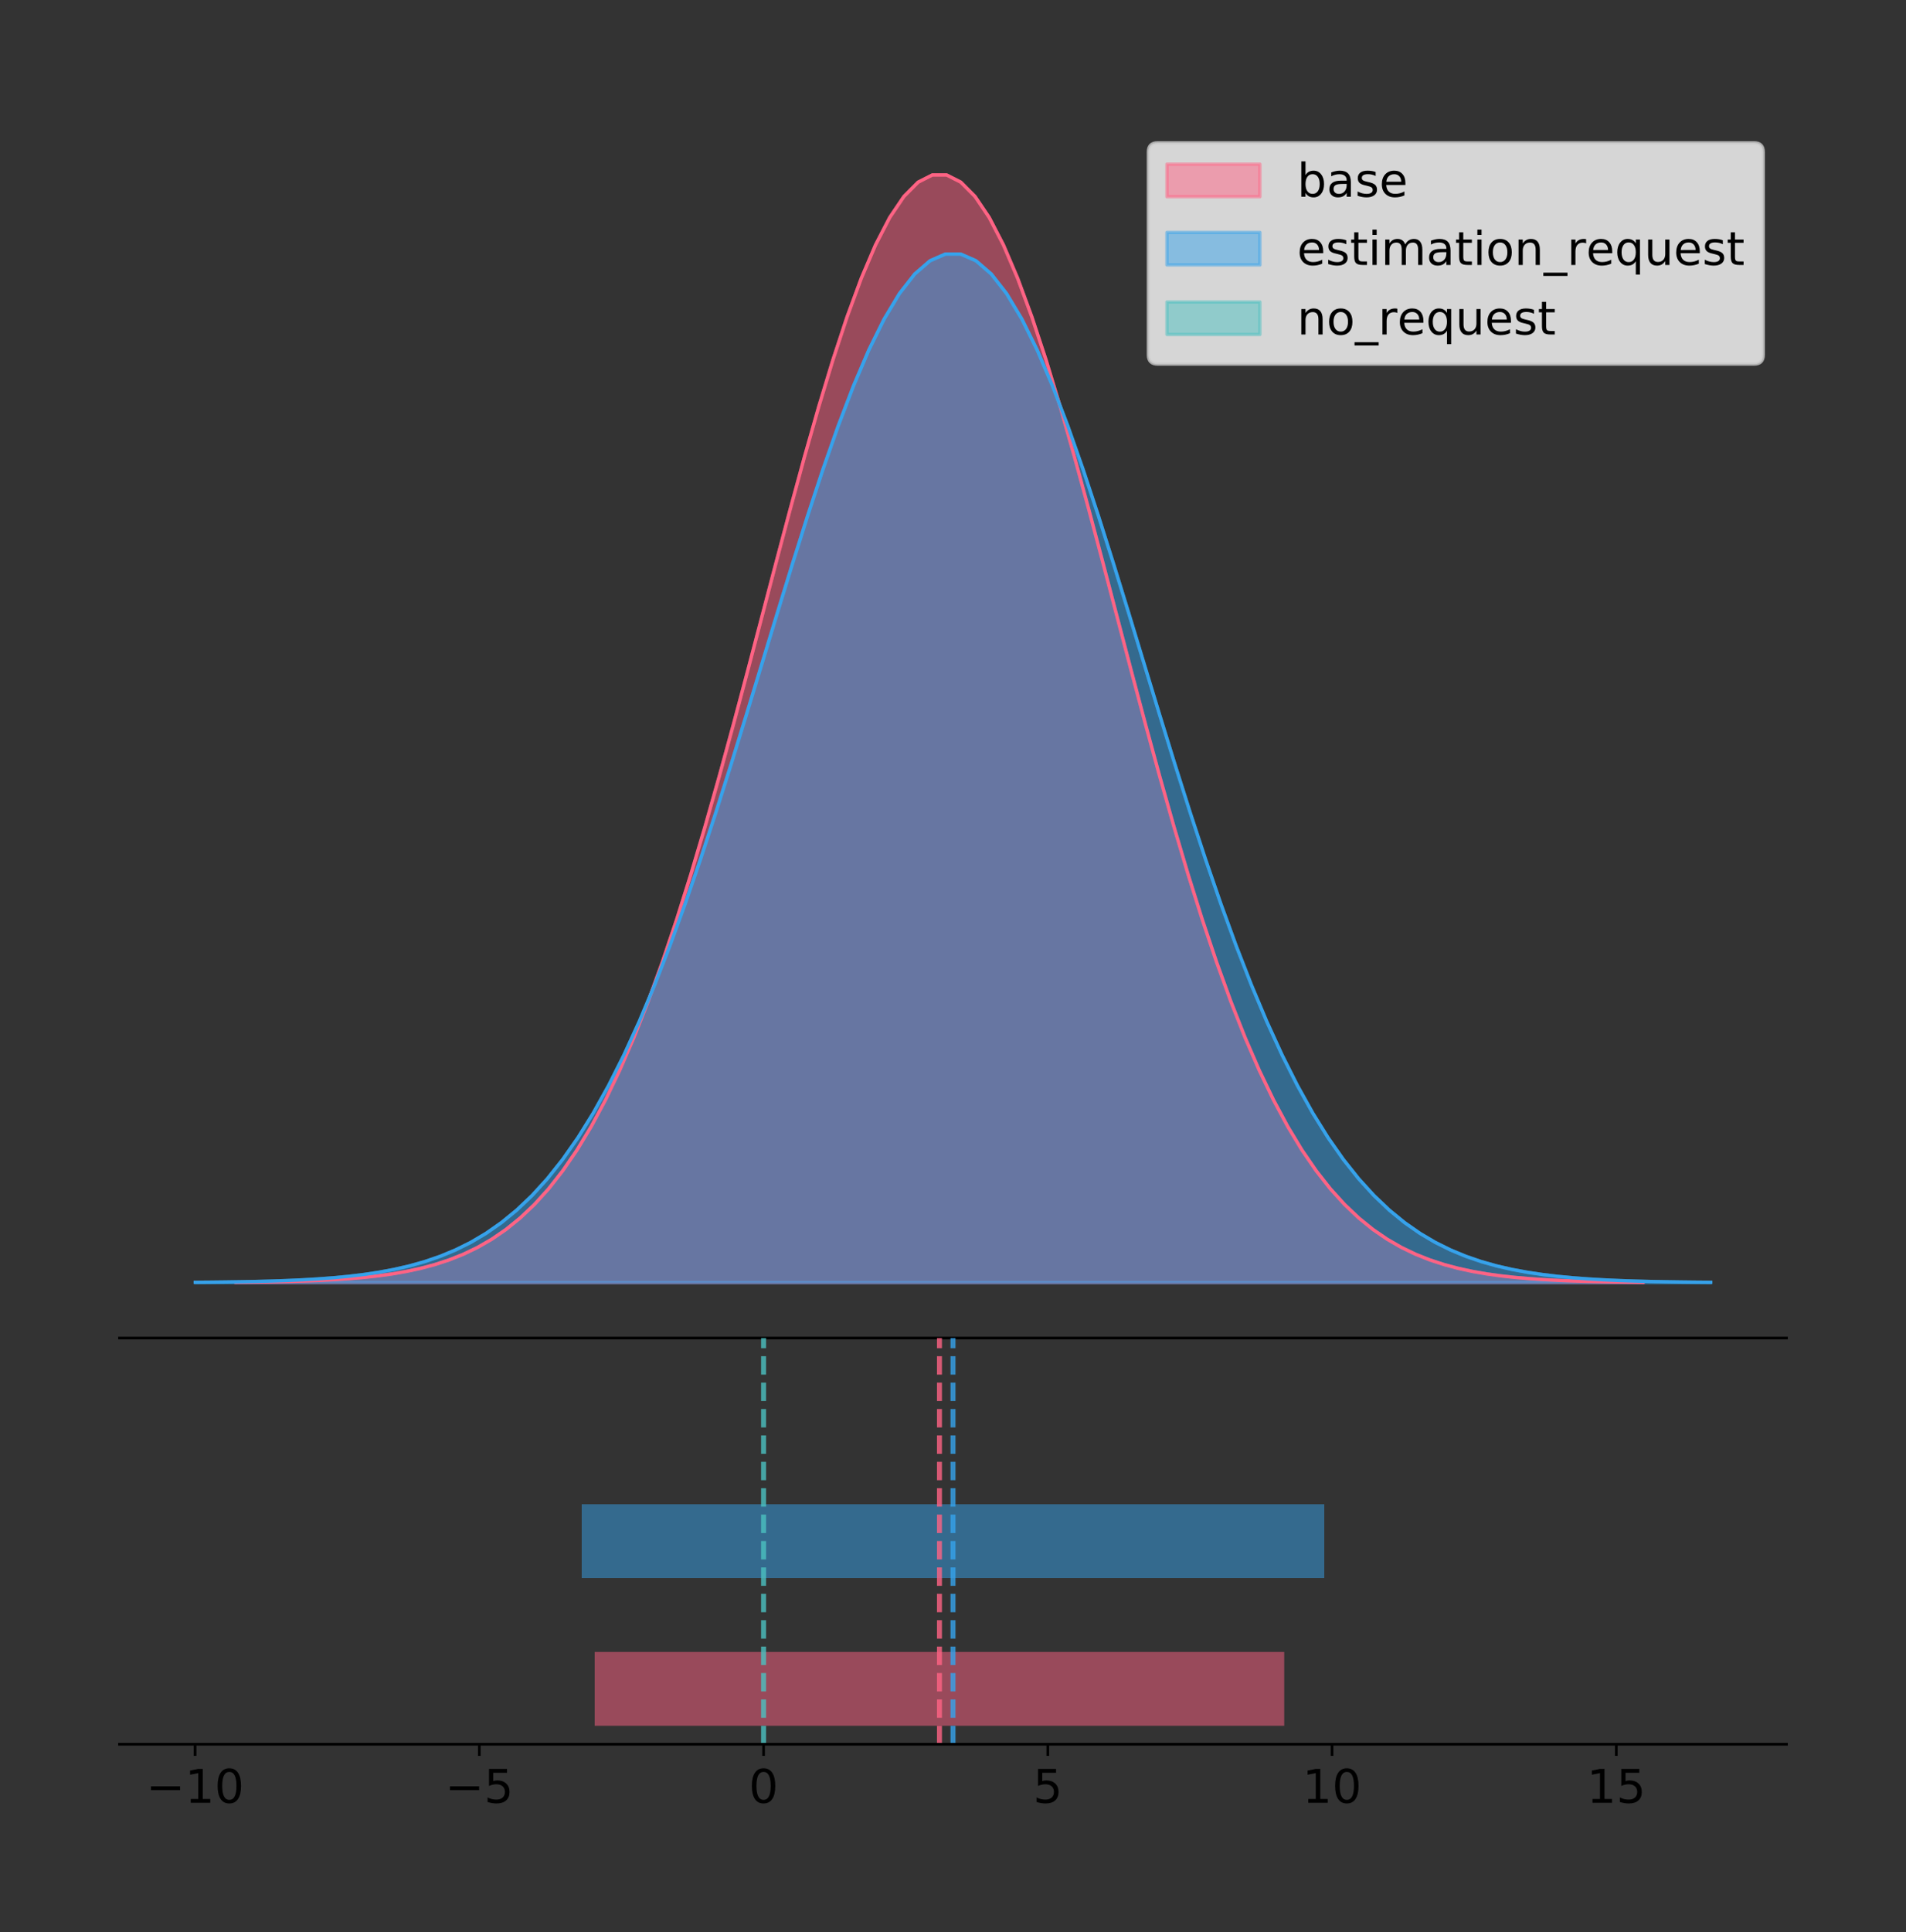 <?xml version="1.0" encoding="utf-8" standalone="no"?>
<!DOCTYPE svg PUBLIC "-//W3C//DTD SVG 1.1//EN"
  "http://www.w3.org/Graphics/SVG/1.1/DTD/svg11.dtd">
<!-- Created with matplotlib (https://matplotlib.org/) -->
<svg height="581.789pt" version="1.1" viewBox="0 0 574.2 581.789" width="574.2pt" xmlns="http://www.w3.org/2000/svg" xmlns:xlink="http://www.w3.org/1999/xlink">
 <rect x="0" y="0" width="574.2" height="581.789" fill="#333333" stroke="none"/>
 <defs>
  <style type="text/css">
*{stroke-linecap:butt;stroke-linejoin:round;}
  </style>
 </defs>
 <g id="figure_1">
  <g id="patch_1">
   <path d="M 0 581.789 
L 574.2 581.789 
L 574.2 0 
L 0 0 
z
" style="fill:none;"/>
  </g>
  <g id="axes_1">
   <g id="patch_2">
    <path d="M 36 402.93 
L 538.2 402.93 
L 538.2 36 
L 36 36 
z
" style="fill:none;"/>
   </g>
   <g id="PolyCollection_1">
    <defs>
     <path d="M 71.056 -195.538 
L 71.056 -195.65 
L 75.339 -195.692 
L 79.621 -195.749 
L 83.903 -195.825 
L 88.185 -195.925 
L 92.467 -196.058 
L 96.749 -196.23 
L 101.032 -196.455 
L 105.314 -196.744 
L 109.596 -197.115 
L 113.878 -197.585 
L 118.16 -198.179 
L 122.442 -198.923 
L 126.725 -199.848 
L 131.007 -200.99 
L 135.289 -202.39 
L 139.571 -204.093 
L 143.853 -206.151 
L 148.136 -208.617 
L 152.418 -211.552 
L 156.7 -215.017 
L 160.982 -219.078 
L 165.264 -223.801 
L 169.546 -229.25 
L 173.829 -235.488 
L 178.111 -242.572 
L 182.393 -250.552 
L 186.675 -259.468 
L 190.957 -269.344 
L 195.239 -280.192 
L 199.522 -292.002 
L 203.804 -304.744 
L 208.086 -318.365 
L 212.368 -332.786 
L 216.65 -347.901 
L 220.932 -363.58 
L 225.215 -379.667 
L 229.497 -395.98 
L 233.779 -412.318 
L 238.061 -428.462 
L 242.343 -444.18 
L 246.626 -459.23 
L 250.908 -473.372 
L 255.19 -486.366 
L 259.472 -497.987 
L 263.754 -508.025 
L 268.036 -516.294 
L 272.319 -522.64 
L 276.601 -526.94 
L 280.883 -529.111 
L 285.165 -529.111 
L 289.447 -526.94 
L 293.729 -522.64 
L 298.012 -516.294 
L 302.294 -508.025 
L 306.576 -497.987 
L 310.858 -486.366 
L 315.14 -473.372 
L 319.422 -459.23 
L 323.705 -444.18 
L 327.987 -428.462 
L 332.269 -412.318 
L 336.551 -395.98 
L 340.833 -379.667 
L 345.116 -363.58 
L 349.398 -347.901 
L 353.68 -332.786 
L 357.962 -318.365 
L 362.244 -304.744 
L 366.526 -292.002 
L 370.809 -280.192 
L 375.091 -269.344 
L 379.373 -259.468 
L 383.655 -250.552 
L 387.937 -242.572 
L 392.219 -235.488 
L 396.502 -229.25 
L 400.784 -223.801 
L 405.066 -219.078 
L 409.348 -215.017 
L 413.63 -211.552 
L 417.912 -208.617 
L 422.195 -206.151 
L 426.477 -204.093 
L 430.759 -202.39 
L 435.041 -200.99 
L 439.323 -199.848 
L 443.605 -198.923 
L 447.888 -198.179 
L 452.17 -197.585 
L 456.452 -197.115 
L 460.734 -196.744 
L 465.016 -196.455 
L 469.299 -196.23 
L 473.581 -196.058 
L 477.863 -195.925 
L 482.145 -195.825 
L 486.427 -195.749 
L 490.709 -195.692 
L 494.992 -195.65 
L 494.992 -195.538 
L 494.992 -195.538 
L 490.709 -195.538 
L 486.427 -195.538 
L 482.145 -195.538 
L 477.863 -195.538 
L 473.581 -195.538 
L 469.299 -195.538 
L 465.016 -195.538 
L 460.734 -195.538 
L 456.452 -195.538 
L 452.17 -195.538 
L 447.888 -195.538 
L 443.605 -195.538 
L 439.323 -195.538 
L 435.041 -195.538 
L 430.759 -195.538 
L 426.477 -195.538 
L 422.195 -195.538 
L 417.912 -195.538 
L 413.63 -195.538 
L 409.348 -195.538 
L 405.066 -195.538 
L 400.784 -195.538 
L 396.502 -195.538 
L 392.219 -195.538 
L 387.937 -195.538 
L 383.655 -195.538 
L 379.373 -195.538 
L 375.091 -195.538 
L 370.809 -195.538 
L 366.526 -195.538 
L 362.244 -195.538 
L 357.962 -195.538 
L 353.68 -195.538 
L 349.398 -195.538 
L 345.116 -195.538 
L 340.833 -195.538 
L 336.551 -195.538 
L 332.269 -195.538 
L 327.987 -195.538 
L 323.705 -195.538 
L 319.422 -195.538 
L 315.14 -195.538 
L 310.858 -195.538 
L 306.576 -195.538 
L 302.294 -195.538 
L 298.012 -195.538 
L 293.729 -195.538 
L 289.447 -195.538 
L 285.165 -195.538 
L 280.883 -195.538 
L 276.601 -195.538 
L 272.319 -195.538 
L 268.036 -195.538 
L 263.754 -195.538 
L 259.472 -195.538 
L 255.19 -195.538 
L 250.908 -195.538 
L 246.626 -195.538 
L 242.343 -195.538 
L 238.061 -195.538 
L 233.779 -195.538 
L 229.497 -195.538 
L 225.215 -195.538 
L 220.932 -195.538 
L 216.65 -195.538 
L 212.368 -195.538 
L 208.086 -195.538 
L 203.804 -195.538 
L 199.522 -195.538 
L 195.239 -195.538 
L 190.957 -195.538 
L 186.675 -195.538 
L 182.393 -195.538 
L 178.111 -195.538 
L 173.829 -195.538 
L 169.546 -195.538 
L 165.264 -195.538 
L 160.982 -195.538 
L 156.7 -195.538 
L 152.418 -195.538 
L 148.136 -195.538 
L 143.853 -195.538 
L 139.571 -195.538 
L 135.289 -195.538 
L 131.007 -195.538 
L 126.725 -195.538 
L 122.442 -195.538 
L 118.16 -195.538 
L 113.878 -195.538 
L 109.596 -195.538 
L 105.314 -195.538 
L 101.032 -195.538 
L 96.749 -195.538 
L 92.467 -195.538 
L 88.185 -195.538 
L 83.903 -195.538 
L 79.621 -195.538 
L 75.339 -195.538 
L 71.056 -195.538 
z
" id="m6282a49a04" style="stroke:#ff6384;stroke-opacity:0.5;"/>
    </defs>
    <g clip-path="url(#p5a99c64bae)">
     <use style="fill:#ff6384;fill-opacity:0.5;stroke:#ff6384;stroke-opacity:0.5;" x="0" xlink:href="#m6282a49a04" y="581.789"/>
    </g>
   </g>
   <g id="PolyCollection_2">
    <defs>
     <path d="M 58.827 -195.538 
L 58.827 -195.642 
L 63.439 -195.681 
L 68.05 -195.734 
L 72.662 -195.804 
L 77.274 -195.898 
L 81.885 -196.02 
L 86.497 -196.181 
L 91.108 -196.389 
L 95.72 -196.658 
L 100.331 -197.002 
L 104.943 -197.439 
L 109.555 -197.99 
L 114.166 -198.681 
L 118.778 -199.54 
L 123.389 -200.601 
L 128.001 -201.901 
L 132.612 -203.482 
L 137.224 -205.393 
L 141.836 -207.683 
L 146.447 -210.408 
L 151.059 -213.626 
L 155.67 -217.397 
L 160.282 -221.782 
L 164.893 -226.842 
L 169.505 -232.634 
L 174.117 -239.213 
L 178.728 -246.623 
L 183.34 -254.901 
L 187.951 -264.072 
L 192.563 -274.145 
L 197.174 -285.112 
L 201.786 -296.944 
L 206.398 -309.592 
L 211.009 -322.982 
L 215.621 -337.018 
L 220.232 -351.577 
L 224.844 -366.515 
L 229.455 -381.663 
L 234.067 -396.834 
L 238.679 -411.825 
L 243.29 -426.42 
L 247.902 -440.395 
L 252.513 -453.526 
L 257.125 -465.593 
L 261.736 -476.383 
L 266.348 -485.704 
L 270.96 -493.383 
L 275.571 -499.275 
L 280.183 -503.268 
L 284.794 -505.284 
L 289.406 -505.284 
L 294.017 -503.268 
L 298.629 -499.275 
L 303.24 -493.383 
L 307.852 -485.704 
L 312.464 -476.383 
L 317.075 -465.593 
L 321.687 -453.526 
L 326.298 -440.395 
L 330.91 -426.42 
L 335.521 -411.825 
L 340.133 -396.834 
L 344.745 -381.663 
L 349.356 -366.515 
L 353.968 -351.577 
L 358.579 -337.018 
L 363.191 -322.982 
L 367.802 -309.592 
L 372.414 -296.944 
L 377.026 -285.112 
L 381.637 -274.145 
L 386.249 -264.072 
L 390.86 -254.901 
L 395.472 -246.623 
L 400.083 -239.213 
L 404.695 -232.634 
L 409.307 -226.842 
L 413.918 -221.782 
L 418.53 -217.397 
L 423.141 -213.626 
L 427.753 -210.408 
L 432.364 -207.683 
L 436.976 -205.393 
L 441.588 -203.482 
L 446.199 -201.901 
L 450.811 -200.601 
L 455.422 -199.54 
L 460.034 -198.681 
L 464.645 -197.99 
L 469.257 -197.439 
L 473.869 -197.002 
L 478.48 -196.658 
L 483.092 -196.389 
L 487.703 -196.181 
L 492.315 -196.02 
L 496.926 -195.898 
L 501.538 -195.804 
L 506.15 -195.734 
L 510.761 -195.681 
L 515.373 -195.642 
L 515.373 -195.538 
L 515.373 -195.538 
L 510.761 -195.538 
L 506.15 -195.538 
L 501.538 -195.538 
L 496.926 -195.538 
L 492.315 -195.538 
L 487.703 -195.538 
L 483.092 -195.538 
L 478.48 -195.538 
L 473.869 -195.538 
L 469.257 -195.538 
L 464.645 -195.538 
L 460.034 -195.538 
L 455.422 -195.538 
L 450.811 -195.538 
L 446.199 -195.538 
L 441.588 -195.538 
L 436.976 -195.538 
L 432.364 -195.538 
L 427.753 -195.538 
L 423.141 -195.538 
L 418.53 -195.538 
L 413.918 -195.538 
L 409.307 -195.538 
L 404.695 -195.538 
L 400.083 -195.538 
L 395.472 -195.538 
L 390.86 -195.538 
L 386.249 -195.538 
L 381.637 -195.538 
L 377.026 -195.538 
L 372.414 -195.538 
L 367.802 -195.538 
L 363.191 -195.538 
L 358.579 -195.538 
L 353.968 -195.538 
L 349.356 -195.538 
L 344.745 -195.538 
L 340.133 -195.538 
L 335.521 -195.538 
L 330.91 -195.538 
L 326.298 -195.538 
L 321.687 -195.538 
L 317.075 -195.538 
L 312.464 -195.538 
L 307.852 -195.538 
L 303.24 -195.538 
L 298.629 -195.538 
L 294.017 -195.538 
L 289.406 -195.538 
L 284.794 -195.538 
L 280.183 -195.538 
L 275.571 -195.538 
L 270.96 -195.538 
L 266.348 -195.538 
L 261.736 -195.538 
L 257.125 -195.538 
L 252.513 -195.538 
L 247.902 -195.538 
L 243.29 -195.538 
L 238.679 -195.538 
L 234.067 -195.538 
L 229.455 -195.538 
L 224.844 -195.538 
L 220.232 -195.538 
L 215.621 -195.538 
L 211.009 -195.538 
L 206.398 -195.538 
L 201.786 -195.538 
L 197.174 -195.538 
L 192.563 -195.538 
L 187.951 -195.538 
L 183.34 -195.538 
L 178.728 -195.538 
L 174.117 -195.538 
L 169.505 -195.538 
L 164.893 -195.538 
L 160.282 -195.538 
L 155.67 -195.538 
L 151.059 -195.538 
L 146.447 -195.538 
L 141.836 -195.538 
L 137.224 -195.538 
L 132.612 -195.538 
L 128.001 -195.538 
L 123.389 -195.538 
L 118.778 -195.538 
L 114.166 -195.538 
L 109.555 -195.538 
L 104.943 -195.538 
L 100.331 -195.538 
L 95.72 -195.538 
L 91.108 -195.538 
L 86.497 -195.538 
L 81.885 -195.538 
L 77.274 -195.538 
L 72.662 -195.538 
L 68.05 -195.538 
L 63.439 -195.538 
L 58.827 -195.538 
z
" id="md628064589" style="stroke:#36a2eb;stroke-opacity:0.5;"/>
    </defs>
    <g clip-path="url(#p5a99c64bae)">
     <use style="fill:#36a2eb;fill-opacity:0.5;stroke:#36a2eb;stroke-opacity:0.5;" x="0" xlink:href="#md628064589" y="581.789"/>
    </g>
   </g>
   <g id="PolyCollection_3"/>
   <g id="line2d_1">
    <path clip-path="url(#p5a99c64bae)" d="M 71.056 386.139 
L 75.339 386.097 
L 79.621 386.04 
L 83.903 385.965 
L 88.185 385.864 
L 92.467 385.732 
L 96.749 385.559 
L 101.032 385.334 
L 105.314 385.045 
L 109.596 384.675 
L 113.878 384.204 
L 118.16 383.61 
L 122.442 382.867 
L 126.725 381.941 
L 131.007 380.799 
L 135.289 379.399 
L 139.571 377.696 
L 143.853 375.639 
L 148.136 373.172 
L 152.418 370.238 
L 156.7 366.772 
L 160.982 362.711 
L 165.264 357.989 
L 169.546 352.539 
L 173.829 346.301 
L 178.111 339.217 
L 182.393 331.237 
L 186.675 322.322 
L 190.957 312.445 
L 195.239 301.597 
L 199.522 289.787 
L 203.804 277.045 
L 208.086 263.424 
L 212.368 249.004 
L 216.65 233.888 
L 220.932 218.209 
L 225.215 202.123 
L 229.497 185.809 
L 233.779 169.471 
L 238.061 153.327 
L 242.343 137.61 
L 246.626 122.559 
L 250.908 108.418 
L 255.19 95.423 
L 259.472 83.803 
L 263.754 73.765 
L 268.036 65.495 
L 272.319 59.15 
L 276.601 54.85 
L 280.883 52.679 
L 285.165 52.679 
L 289.447 54.85 
L 293.729 59.15 
L 298.012 65.495 
L 302.294 73.765 
L 306.576 83.803 
L 310.858 95.423 
L 315.14 108.418 
L 319.422 122.559 
L 323.705 137.61 
L 327.987 153.327 
L 332.269 169.471 
L 336.551 185.809 
L 340.833 202.123 
L 345.116 218.209 
L 349.398 233.888 
L 353.68 249.004 
L 357.962 263.424 
L 362.244 277.045 
L 366.526 289.787 
L 370.809 301.597 
L 375.091 312.445 
L 379.373 322.322 
L 383.655 331.237 
L 387.937 339.217 
L 392.219 346.301 
L 396.502 352.539 
L 400.784 357.989 
L 405.066 362.711 
L 409.348 366.772 
L 413.63 370.238 
L 417.912 373.172 
L 422.195 375.639 
L 426.477 377.696 
L 430.759 379.399 
L 435.041 380.799 
L 439.323 381.941 
L 443.605 382.867 
L 447.888 383.61 
L 452.17 384.204 
L 456.452 384.675 
L 460.734 385.045 
L 465.016 385.334 
L 469.299 385.559 
L 473.581 385.732 
L 477.863 385.864 
L 482.145 385.965 
L 486.427 386.04 
L 490.709 386.097 
L 494.992 386.139 
" style="fill:none;stroke:#ff6384;stroke-linecap:square;"/>
   </g>
   <g id="line2d_2">
    <path clip-path="url(#p5a99c64bae)" d="M 58.827 386.147 
L 63.439 386.108 
L 68.05 386.055 
L 72.662 385.985 
L 77.274 385.892 
L 81.885 385.769 
L 86.497 385.608 
L 91.108 385.4 
L 95.72 385.131 
L 100.331 384.787 
L 104.943 384.35 
L 109.555 383.799 
L 114.166 383.108 
L 118.778 382.249 
L 123.389 381.189 
L 128.001 379.889 
L 132.612 378.307 
L 137.224 376.397 
L 141.836 374.107 
L 146.447 371.382 
L 151.059 368.164 
L 155.67 364.393 
L 160.282 360.007 
L 164.893 354.947 
L 169.505 349.155 
L 174.117 342.577 
L 178.728 335.167 
L 183.34 326.888 
L 187.951 317.717 
L 192.563 307.644 
L 197.174 296.678 
L 201.786 284.845 
L 206.398 272.197 
L 211.009 258.807 
L 215.621 244.771 
L 220.232 230.212 
L 224.844 215.275 
L 229.455 200.127 
L 234.067 184.955 
L 238.679 169.964 
L 243.29 155.37 
L 247.902 141.394 
L 252.513 128.263 
L 257.125 116.197 
L 261.736 105.406 
L 266.348 96.085 
L 270.96 88.406 
L 275.571 82.514 
L 280.183 78.521 
L 284.794 76.505 
L 289.406 76.505 
L 294.017 78.521 
L 298.629 82.514 
L 303.24 88.406 
L 307.852 96.085 
L 312.464 105.406 
L 317.075 116.197 
L 321.687 128.263 
L 326.298 141.394 
L 330.91 155.37 
L 335.521 169.964 
L 340.133 184.955 
L 344.745 200.127 
L 349.356 215.275 
L 353.968 230.212 
L 358.579 244.771 
L 363.191 258.807 
L 367.802 272.197 
L 372.414 284.845 
L 377.026 296.678 
L 381.637 307.644 
L 386.249 317.717 
L 390.86 326.888 
L 395.472 335.167 
L 400.083 342.577 
L 404.695 349.155 
L 409.307 354.947 
L 413.918 360.007 
L 418.53 364.393 
L 423.141 368.164 
L 427.753 371.382 
L 432.364 374.107 
L 436.976 376.397 
L 441.588 378.307 
L 446.199 379.889 
L 450.811 381.189 
L 455.422 382.249 
L 460.034 383.108 
L 464.645 383.799 
L 469.257 384.35 
L 473.869 384.787 
L 478.48 385.131 
L 483.092 385.4 
L 487.703 385.608 
L 492.315 385.769 
L 496.926 385.892 
L 501.538 385.985 
L 506.15 386.055 
L 510.761 386.108 
L 515.373 386.147 
" style="fill:none;stroke:#36a2eb;stroke-linecap:square;"/>
   </g>
   <g id="line2d_3">
    <path clip-path="url(#p5a99c64bae)" d="M 0 0 
" style="fill:none;stroke:#4bc0c0;stroke-linecap:square;"/>
   </g>
   <g id="patch_3">
    <path d="M 36 402.93 
L 538.2 402.93 
" style="fill:none;stroke:#000000;stroke-linecap:square;stroke-linejoin:miter;stroke-width:0.8;"/>
   </g>
   <g id="legend_1">
    <g id="patch_4">
     <path d="M 348.76 109.627 
L 528.4 109.627 
Q 531.2 109.627 531.2 106.827 
L 531.2 45.8 
Q 531.2 43 528.4 43 
L 348.76 43 
Q 345.96 43 345.96 45.8 
L 345.96 106.827 
Q 345.96 109.627 348.76 109.627 
z
" style="fill:#ffffff;opacity:0.8;stroke:#cccccc;stroke-linejoin:miter;"/>
    </g>
    <g id="patch_5">
     <path d="M 351.56 59.238 
L 379.56 59.238 
L 379.56 49.438 
L 351.56 49.438 
z
" style="fill:#ff6384;opacity:0.5;stroke:#ff6384;stroke-linejoin:miter;"/>
    </g>
    <g id="text_1">
     <!-- base -->
     <defs>
      <path d="M 48.688 27.297 
Q 48.688 37.203 44.609 42.844 
Q 40.531 48.484 33.406 48.484 
Q 26.266 48.484 22.188 42.844 
Q 18.109 37.203 18.109 27.297 
Q 18.109 17.391 22.188 11.75 
Q 26.266 6.109 33.406 6.109 
Q 40.531 6.109 44.609 11.75 
Q 48.688 17.391 48.688 27.297 
z
M 18.109 46.391 
Q 20.953 51.266 25.266 53.625 
Q 29.594 56 35.594 56 
Q 45.562 56 51.781 48.094 
Q 58.016 40.188 58.016 27.297 
Q 58.016 14.406 51.781 6.484 
Q 45.562 -1.422 35.594 -1.422 
Q 29.594 -1.422 25.266 0.953 
Q 20.953 3.328 18.109 8.203 
L 18.109 0 
L 9.078 0 
L 9.078 75.984 
L 18.109 75.984 
z
" id="DejaVuSans-98"/>
      <path d="M 34.281 27.484 
Q 23.391 27.484 19.188 25 
Q 14.984 22.516 14.984 16.5 
Q 14.984 11.719 18.141 8.906 
Q 21.297 6.109 26.703 6.109 
Q 34.188 6.109 38.703 11.406 
Q 43.219 16.703 43.219 25.484 
L 43.219 27.484 
z
M 52.203 31.203 
L 52.203 0 
L 43.219 0 
L 43.219 8.297 
Q 40.141 3.328 35.547 0.953 
Q 30.953 -1.422 24.312 -1.422 
Q 15.922 -1.422 10.953 3.297 
Q 6 8.016 6 15.922 
Q 6 25.141 12.172 29.828 
Q 18.359 34.516 30.609 34.516 
L 43.219 34.516 
L 43.219 35.406 
Q 43.219 41.609 39.141 45 
Q 35.062 48.391 27.688 48.391 
Q 23 48.391 18.547 47.266 
Q 14.109 46.141 10.016 43.891 
L 10.016 52.203 
Q 14.938 54.109 19.578 55.047 
Q 24.219 56 28.609 56 
Q 40.484 56 46.344 49.844 
Q 52.203 43.703 52.203 31.203 
z
" id="DejaVuSans-97"/>
      <path d="M 44.281 53.078 
L 44.281 44.578 
Q 40.484 46.531 36.375 47.5 
Q 32.281 48.484 27.875 48.484 
Q 21.188 48.484 17.844 46.438 
Q 14.5 44.391 14.5 40.281 
Q 14.5 37.156 16.891 35.375 
Q 19.281 33.594 26.516 31.984 
L 29.594 31.297 
Q 39.156 29.25 43.188 25.516 
Q 47.219 21.781 47.219 15.094 
Q 47.219 7.469 41.188 3.016 
Q 35.156 -1.422 24.609 -1.422 
Q 20.219 -1.422 15.453 -0.562 
Q 10.688 0.297 5.422 2 
L 5.422 11.281 
Q 10.406 8.688 15.234 7.391 
Q 20.062 6.109 24.812 6.109 
Q 31.156 6.109 34.562 8.281 
Q 37.984 10.453 37.984 14.406 
Q 37.984 18.062 35.516 20.016 
Q 33.062 21.969 24.703 23.781 
L 21.578 24.516 
Q 13.234 26.266 9.516 29.906 
Q 5.812 33.547 5.812 39.891 
Q 5.812 47.609 11.281 51.797 
Q 16.75 56 26.812 56 
Q 31.781 56 36.172 55.266 
Q 40.578 54.547 44.281 53.078 
z
" id="DejaVuSans-115"/>
      <path d="M 56.203 29.594 
L 56.203 25.203 
L 14.891 25.203 
Q 15.484 15.922 20.484 11.062 
Q 25.484 6.203 34.422 6.203 
Q 39.594 6.203 44.453 7.469 
Q 49.312 8.734 54.109 11.281 
L 54.109 2.781 
Q 49.266 0.734 44.188 -0.344 
Q 39.109 -1.422 33.891 -1.422 
Q 20.797 -1.422 13.156 6.188 
Q 5.516 13.812 5.516 26.812 
Q 5.516 40.234 12.766 48.109 
Q 20.016 56 32.328 56 
Q 43.359 56 49.781 48.891 
Q 56.203 41.797 56.203 29.594 
z
M 47.219 32.234 
Q 47.125 39.594 43.094 43.984 
Q 39.062 48.391 32.422 48.391 
Q 24.906 48.391 20.391 44.141 
Q 15.875 39.891 15.188 32.172 
z
" id="DejaVuSans-101"/>
     </defs>
     <g transform="translate(390.76 59.238)scale(0.14 -0.14)">
      <use xlink:href="#DejaVuSans-98"/>
      <use x="63.477" xlink:href="#DejaVuSans-97"/>
      <use x="124.756" xlink:href="#DejaVuSans-115"/>
      <use x="176.855" xlink:href="#DejaVuSans-101"/>
     </g>
    </g>
    <g id="patch_6">
     <path d="M 351.56 79.787 
L 379.56 79.787 
L 379.56 69.987 
L 351.56 69.987 
z
" style="fill:#36a2eb;opacity:0.5;stroke:#36a2eb;stroke-linejoin:miter;"/>
    </g>
    <g id="text_2">
     <!-- estimation_request -->
     <defs>
      <path d="M 18.312 70.219 
L 18.312 54.688 
L 36.812 54.688 
L 36.812 47.703 
L 18.312 47.703 
L 18.312 18.016 
Q 18.312 11.328 20.141 9.422 
Q 21.969 7.516 27.594 7.516 
L 36.812 7.516 
L 36.812 0 
L 27.594 0 
Q 17.188 0 13.234 3.875 
Q 9.281 7.766 9.281 18.016 
L 9.281 47.703 
L 2.688 47.703 
L 2.688 54.688 
L 9.281 54.688 
L 9.281 70.219 
z
" id="DejaVuSans-116"/>
      <path d="M 9.422 54.688 
L 18.406 54.688 
L 18.406 0 
L 9.422 0 
z
M 9.422 75.984 
L 18.406 75.984 
L 18.406 64.594 
L 9.422 64.594 
z
" id="DejaVuSans-105"/>
      <path d="M 52 44.188 
Q 55.375 50.25 60.062 53.125 
Q 64.75 56 71.094 56 
Q 79.641 56 84.281 50.016 
Q 88.922 44.047 88.922 33.016 
L 88.922 0 
L 79.891 0 
L 79.891 32.719 
Q 79.891 40.578 77.094 44.375 
Q 74.312 48.188 68.609 48.188 
Q 61.625 48.188 57.562 43.547 
Q 53.516 38.922 53.516 30.906 
L 53.516 0 
L 44.484 0 
L 44.484 32.719 
Q 44.484 40.625 41.703 44.406 
Q 38.922 48.188 33.109 48.188 
Q 26.219 48.188 22.156 43.531 
Q 18.109 38.875 18.109 30.906 
L 18.109 0 
L 9.078 0 
L 9.078 54.688 
L 18.109 54.688 
L 18.109 46.188 
Q 21.188 51.219 25.484 53.609 
Q 29.781 56 35.688 56 
Q 41.656 56 45.828 52.969 
Q 50 49.953 52 44.188 
z
" id="DejaVuSans-109"/>
      <path d="M 30.609 48.391 
Q 23.391 48.391 19.188 42.75 
Q 14.984 37.109 14.984 27.297 
Q 14.984 17.484 19.156 11.844 
Q 23.344 6.203 30.609 6.203 
Q 37.797 6.203 41.984 11.859 
Q 46.188 17.531 46.188 27.297 
Q 46.188 37.016 41.984 42.703 
Q 37.797 48.391 30.609 48.391 
z
M 30.609 56 
Q 42.328 56 49.016 48.375 
Q 55.719 40.766 55.719 27.297 
Q 55.719 13.875 49.016 6.219 
Q 42.328 -1.422 30.609 -1.422 
Q 18.844 -1.422 12.172 6.219 
Q 5.516 13.875 5.516 27.297 
Q 5.516 40.766 12.172 48.375 
Q 18.844 56 30.609 56 
z
" id="DejaVuSans-111"/>
      <path d="M 54.891 33.016 
L 54.891 0 
L 45.906 0 
L 45.906 32.719 
Q 45.906 40.484 42.875 44.328 
Q 39.844 48.188 33.797 48.188 
Q 26.516 48.188 22.312 43.547 
Q 18.109 38.922 18.109 30.906 
L 18.109 0 
L 9.078 0 
L 9.078 54.688 
L 18.109 54.688 
L 18.109 46.188 
Q 21.344 51.125 25.703 53.562 
Q 30.078 56 35.797 56 
Q 45.219 56 50.047 50.172 
Q 54.891 44.344 54.891 33.016 
z
" id="DejaVuSans-110"/>
      <path d="M 50.984 -16.609 
L 50.984 -23.578 
L -0.984 -23.578 
L -0.984 -16.609 
z
" id="DejaVuSans-95"/>
      <path d="M 41.109 46.297 
Q 39.594 47.172 37.812 47.578 
Q 36.031 48 33.891 48 
Q 26.266 48 22.188 43.047 
Q 18.109 38.094 18.109 28.812 
L 18.109 0 
L 9.078 0 
L 9.078 54.688 
L 18.109 54.688 
L 18.109 46.188 
Q 20.953 51.172 25.484 53.578 
Q 30.031 56 36.531 56 
Q 37.453 56 38.578 55.875 
Q 39.703 55.766 41.062 55.516 
z
" id="DejaVuSans-114"/>
      <path d="M 14.797 27.297 
Q 14.797 17.391 18.875 11.75 
Q 22.953 6.109 30.078 6.109 
Q 37.203 6.109 41.297 11.75 
Q 45.406 17.391 45.406 27.297 
Q 45.406 37.203 41.297 42.844 
Q 37.203 48.484 30.078 48.484 
Q 22.953 48.484 18.875 42.844 
Q 14.797 37.203 14.797 27.297 
z
M 45.406 8.203 
Q 42.578 3.328 38.25 0.953 
Q 33.938 -1.422 27.875 -1.422 
Q 17.969 -1.422 11.734 6.484 
Q 5.516 14.406 5.516 27.297 
Q 5.516 40.188 11.734 48.094 
Q 17.969 56 27.875 56 
Q 33.938 56 38.25 53.625 
Q 42.578 51.266 45.406 46.391 
L 45.406 54.688 
L 54.391 54.688 
L 54.391 -20.797 
L 45.406 -20.797 
z
" id="DejaVuSans-113"/>
      <path d="M 8.5 21.578 
L 8.5 54.688 
L 17.484 54.688 
L 17.484 21.922 
Q 17.484 14.156 20.5 10.266 
Q 23.531 6.391 29.594 6.391 
Q 36.859 6.391 41.078 11.031 
Q 45.312 15.672 45.312 23.688 
L 45.312 54.688 
L 54.297 54.688 
L 54.297 0 
L 45.312 0 
L 45.312 8.406 
Q 42.047 3.422 37.719 1 
Q 33.406 -1.422 27.688 -1.422 
Q 18.266 -1.422 13.375 4.438 
Q 8.5 10.297 8.5 21.578 
z
M 31.109 56 
z
" id="DejaVuSans-117"/>
     </defs>
     <g transform="translate(390.76 79.787)scale(0.14 -0.14)">
      <use xlink:href="#DejaVuSans-101"/>
      <use x="61.523" xlink:href="#DejaVuSans-115"/>
      <use x="113.623" xlink:href="#DejaVuSans-116"/>
      <use x="152.832" xlink:href="#DejaVuSans-105"/>
      <use x="180.615" xlink:href="#DejaVuSans-109"/>
      <use x="278.027" xlink:href="#DejaVuSans-97"/>
      <use x="339.307" xlink:href="#DejaVuSans-116"/>
      <use x="378.516" xlink:href="#DejaVuSans-105"/>
      <use x="406.299" xlink:href="#DejaVuSans-111"/>
      <use x="467.48" xlink:href="#DejaVuSans-110"/>
      <use x="530.859" xlink:href="#DejaVuSans-95"/>
      <use x="580.859" xlink:href="#DejaVuSans-114"/>
      <use x="621.941" xlink:href="#DejaVuSans-101"/>
      <use x="683.465" xlink:href="#DejaVuSans-113"/>
      <use x="746.941" xlink:href="#DejaVuSans-117"/>
      <use x="810.32" xlink:href="#DejaVuSans-101"/>
      <use x="871.844" xlink:href="#DejaVuSans-115"/>
      <use x="923.943" xlink:href="#DejaVuSans-116"/>
     </g>
    </g>
    <g id="patch_7">
     <path d="M 351.56 100.726 
L 379.56 100.726 
L 379.56 90.926 
L 351.56 90.926 
z
" style="fill:#4bc0c0;opacity:0.5;stroke:#4bc0c0;stroke-linejoin:miter;"/>
    </g>
    <g id="text_3">
     <!-- no_request -->
     <g transform="translate(390.76 100.726)scale(0.14 -0.14)">
      <use xlink:href="#DejaVuSans-110"/>
      <use x="63.379" xlink:href="#DejaVuSans-111"/>
      <use x="124.561" xlink:href="#DejaVuSans-95"/>
      <use x="174.561" xlink:href="#DejaVuSans-114"/>
      <use x="215.643" xlink:href="#DejaVuSans-101"/>
      <use x="277.166" xlink:href="#DejaVuSans-113"/>
      <use x="340.643" xlink:href="#DejaVuSans-117"/>
      <use x="404.021" xlink:href="#DejaVuSans-101"/>
      <use x="465.545" xlink:href="#DejaVuSans-115"/>
      <use x="517.645" xlink:href="#DejaVuSans-116"/>
     </g>
    </g>
   </g>
  </g>
  <g id="axes_2">
   <g id="patch_8">
    <path d="M 36 525.24 
L 538.2 525.24 
L 538.2 402.93 
L 36 402.93 
z
" style="fill:none;"/>
   </g>
   <g id="patch_9">
    <path clip-path="url(#pc776ffba88)" d="M 179.16 519.68 
L 386.888 519.68 
L 386.888 497.442 
L 179.16 497.442 
z
" style="fill:#ff6384;opacity:0.5;"/>
   </g>
   <g id="patch_10">
    <path clip-path="url(#pc776ffba88)" d="M 175.246 475.204 
L 398.954 475.204 
L 398.954 452.966 
L 175.246 452.966 
z
" style="fill:#36a2eb;opacity:0.5;"/>
   </g>
   <g id="patch_11">
    <path clip-path="url(#pc776ffba88)" d="M 230.032 430.728 
L 230.032 430.728 
L 230.032 408.49 
L 230.032 408.49 
z
" style="fill:#4bc0c0;opacity:0.5;"/>
   </g>
   <g id="matplotlib.axis_1">
    <g id="xtick_1">
     <g id="line2d_4">
      <defs>
       <path d="M 0 0 
L 0 3.5 
" id="m5ccfb261de" style="stroke:#000000;stroke-width:0.8;"/>
      </defs>
      <g>
       <use style="stroke:#000000;stroke-width:0.8;" x="58.772" xlink:href="#m5ccfb261de" y="525.24"/>
      </g>
     </g>
     <g id="text_4">
      <!-- −10 -->
      <defs>
       <path d="M 10.594 35.5 
L 73.188 35.5 
L 73.188 27.203 
L 10.594 27.203 
z
" id="DejaVuSans-8722"/>
       <path d="M 12.406 8.297 
L 28.516 8.297 
L 28.516 63.922 
L 10.984 60.406 
L 10.984 69.391 
L 28.422 72.906 
L 38.281 72.906 
L 38.281 8.297 
L 54.391 8.297 
L 54.391 0 
L 12.406 0 
z
" id="DejaVuSans-49"/>
       <path d="M 31.781 66.406 
Q 24.172 66.406 20.328 58.906 
Q 16.5 51.422 16.5 36.375 
Q 16.5 21.391 20.328 13.891 
Q 24.172 6.391 31.781 6.391 
Q 39.453 6.391 43.281 13.891 
Q 47.125 21.391 47.125 36.375 
Q 47.125 51.422 43.281 58.906 
Q 39.453 66.406 31.781 66.406 
z
M 31.781 74.219 
Q 44.047 74.219 50.516 64.516 
Q 56.984 54.828 56.984 36.375 
Q 56.984 17.969 50.516 8.266 
Q 44.047 -1.422 31.781 -1.422 
Q 19.531 -1.422 13.062 8.266 
Q 6.594 17.969 6.594 36.375 
Q 6.594 54.828 13.062 64.516 
Q 19.531 74.219 31.781 74.219 
z
" id="DejaVuSans-48"/>
      </defs>
      <g transform="translate(43.998 542.878)scale(0.14 -0.14)">
       <use xlink:href="#DejaVuSans-8722"/>
       <use x="83.789" xlink:href="#DejaVuSans-49"/>
       <use x="147.412" xlink:href="#DejaVuSans-48"/>
      </g>
     </g>
    </g>
    <g id="xtick_2">
     <g id="line2d_5">
      <g>
       <use style="stroke:#000000;stroke-width:0.8;" x="144.402" xlink:href="#m5ccfb261de" y="525.24"/>
      </g>
     </g>
     <g id="text_5">
      <!-- −5 -->
      <defs>
       <path d="M 10.797 72.906 
L 49.516 72.906 
L 49.516 64.594 
L 19.828 64.594 
L 19.828 46.734 
Q 21.969 47.469 24.109 47.828 
Q 26.266 48.188 28.422 48.188 
Q 40.625 48.188 47.75 41.5 
Q 54.891 34.812 54.891 23.391 
Q 54.891 11.625 47.562 5.094 
Q 40.234 -1.422 26.906 -1.422 
Q 22.312 -1.422 17.547 -0.641 
Q 12.797 0.141 7.719 1.703 
L 7.719 11.625 
Q 12.109 9.234 16.797 8.062 
Q 21.484 6.891 26.703 6.891 
Q 35.156 6.891 40.078 11.328 
Q 45.016 15.766 45.016 23.391 
Q 45.016 31 40.078 35.438 
Q 35.156 39.891 26.703 39.891 
Q 22.75 39.891 18.812 39.016 
Q 14.891 38.141 10.797 36.281 
z
" id="DejaVuSans-53"/>
      </defs>
      <g transform="translate(134.082 542.878)scale(0.14 -0.14)">
       <use xlink:href="#DejaVuSans-8722"/>
       <use x="83.789" xlink:href="#DejaVuSans-53"/>
      </g>
     </g>
    </g>
    <g id="xtick_3">
     <g id="line2d_6">
      <g>
       <use style="stroke:#000000;stroke-width:0.8;" x="230.032" xlink:href="#m5ccfb261de" y="525.24"/>
      </g>
     </g>
     <g id="text_6">
      <!-- 0 -->
      <g transform="translate(225.579 542.878)scale(0.14 -0.14)">
       <use xlink:href="#DejaVuSans-48"/>
      </g>
     </g>
    </g>
    <g id="xtick_4">
     <g id="line2d_7">
      <g>
       <use style="stroke:#000000;stroke-width:0.8;" x="315.663" xlink:href="#m5ccfb261de" y="525.24"/>
      </g>
     </g>
     <g id="text_7">
      <!-- 5 -->
      <g transform="translate(311.209 542.878)scale(0.14 -0.14)">
       <use xlink:href="#DejaVuSans-53"/>
      </g>
     </g>
    </g>
    <g id="xtick_5">
     <g id="line2d_8">
      <g>
       <use style="stroke:#000000;stroke-width:0.8;" x="401.293" xlink:href="#m5ccfb261de" y="525.24"/>
      </g>
     </g>
     <g id="text_8">
      <!-- 10 -->
      <g transform="translate(392.386 542.878)scale(0.14 -0.14)">
       <use xlink:href="#DejaVuSans-49"/>
       <use x="63.623" xlink:href="#DejaVuSans-48"/>
      </g>
     </g>
    </g>
    <g id="xtick_6">
     <g id="line2d_9">
      <g>
       <use style="stroke:#000000;stroke-width:0.8;" x="486.924" xlink:href="#m5ccfb261de" y="525.24"/>
      </g>
     </g>
     <g id="text_9">
      <!-- 15 -->
      <g transform="translate(478.016 542.878)scale(0.14 -0.14)">
       <use xlink:href="#DejaVuSans-49"/>
       <use x="63.623" xlink:href="#DejaVuSans-53"/>
      </g>
     </g>
    </g>
   </g>
   <g id="line2d_10">
    <path clip-path="url(#pc776ffba88)" d="M 283.024 525.24 
L 283.024 402.93 
" style="fill:none;stroke:#ff6384;stroke-dasharray:5.55,2.4;stroke-dashoffset:0;stroke-opacity:0.8;stroke-width:1.5;"/>
   </g>
   <g id="line2d_11">
    <path clip-path="url(#pc776ffba88)" d="M 287.1 525.24 
L 287.1 402.93 
" style="fill:none;stroke:#36a2eb;stroke-dasharray:5.55,2.4;stroke-dashoffset:0;stroke-opacity:0.8;stroke-width:1.5;"/>
   </g>
   <g id="line2d_12">
    <path clip-path="url(#pc776ffba88)" d="M 230.032 525.24 
L 230.032 402.93 
" style="fill:none;stroke:#4bc0c0;stroke-dasharray:5.55,2.4;stroke-dashoffset:0;stroke-opacity:0.8;stroke-width:1.5;"/>
   </g>
   <g id="patch_12">
    <path d="M 36 525.24 
L 538.2 525.24 
" style="fill:none;stroke:#000000;stroke-linecap:square;stroke-linejoin:miter;stroke-width:0.8;"/>
   </g>
  </g>
 </g>
 <defs>
  <clipPath id="p5a99c64bae">
   <rect height="366.93" width="502.2" x="36" y="36"/>
  </clipPath>
  <clipPath id="pc776ffba88">
   <rect height="122.31" width="502.2" x="36" y="402.93"/>
  </clipPath>
 </defs>
</svg>
